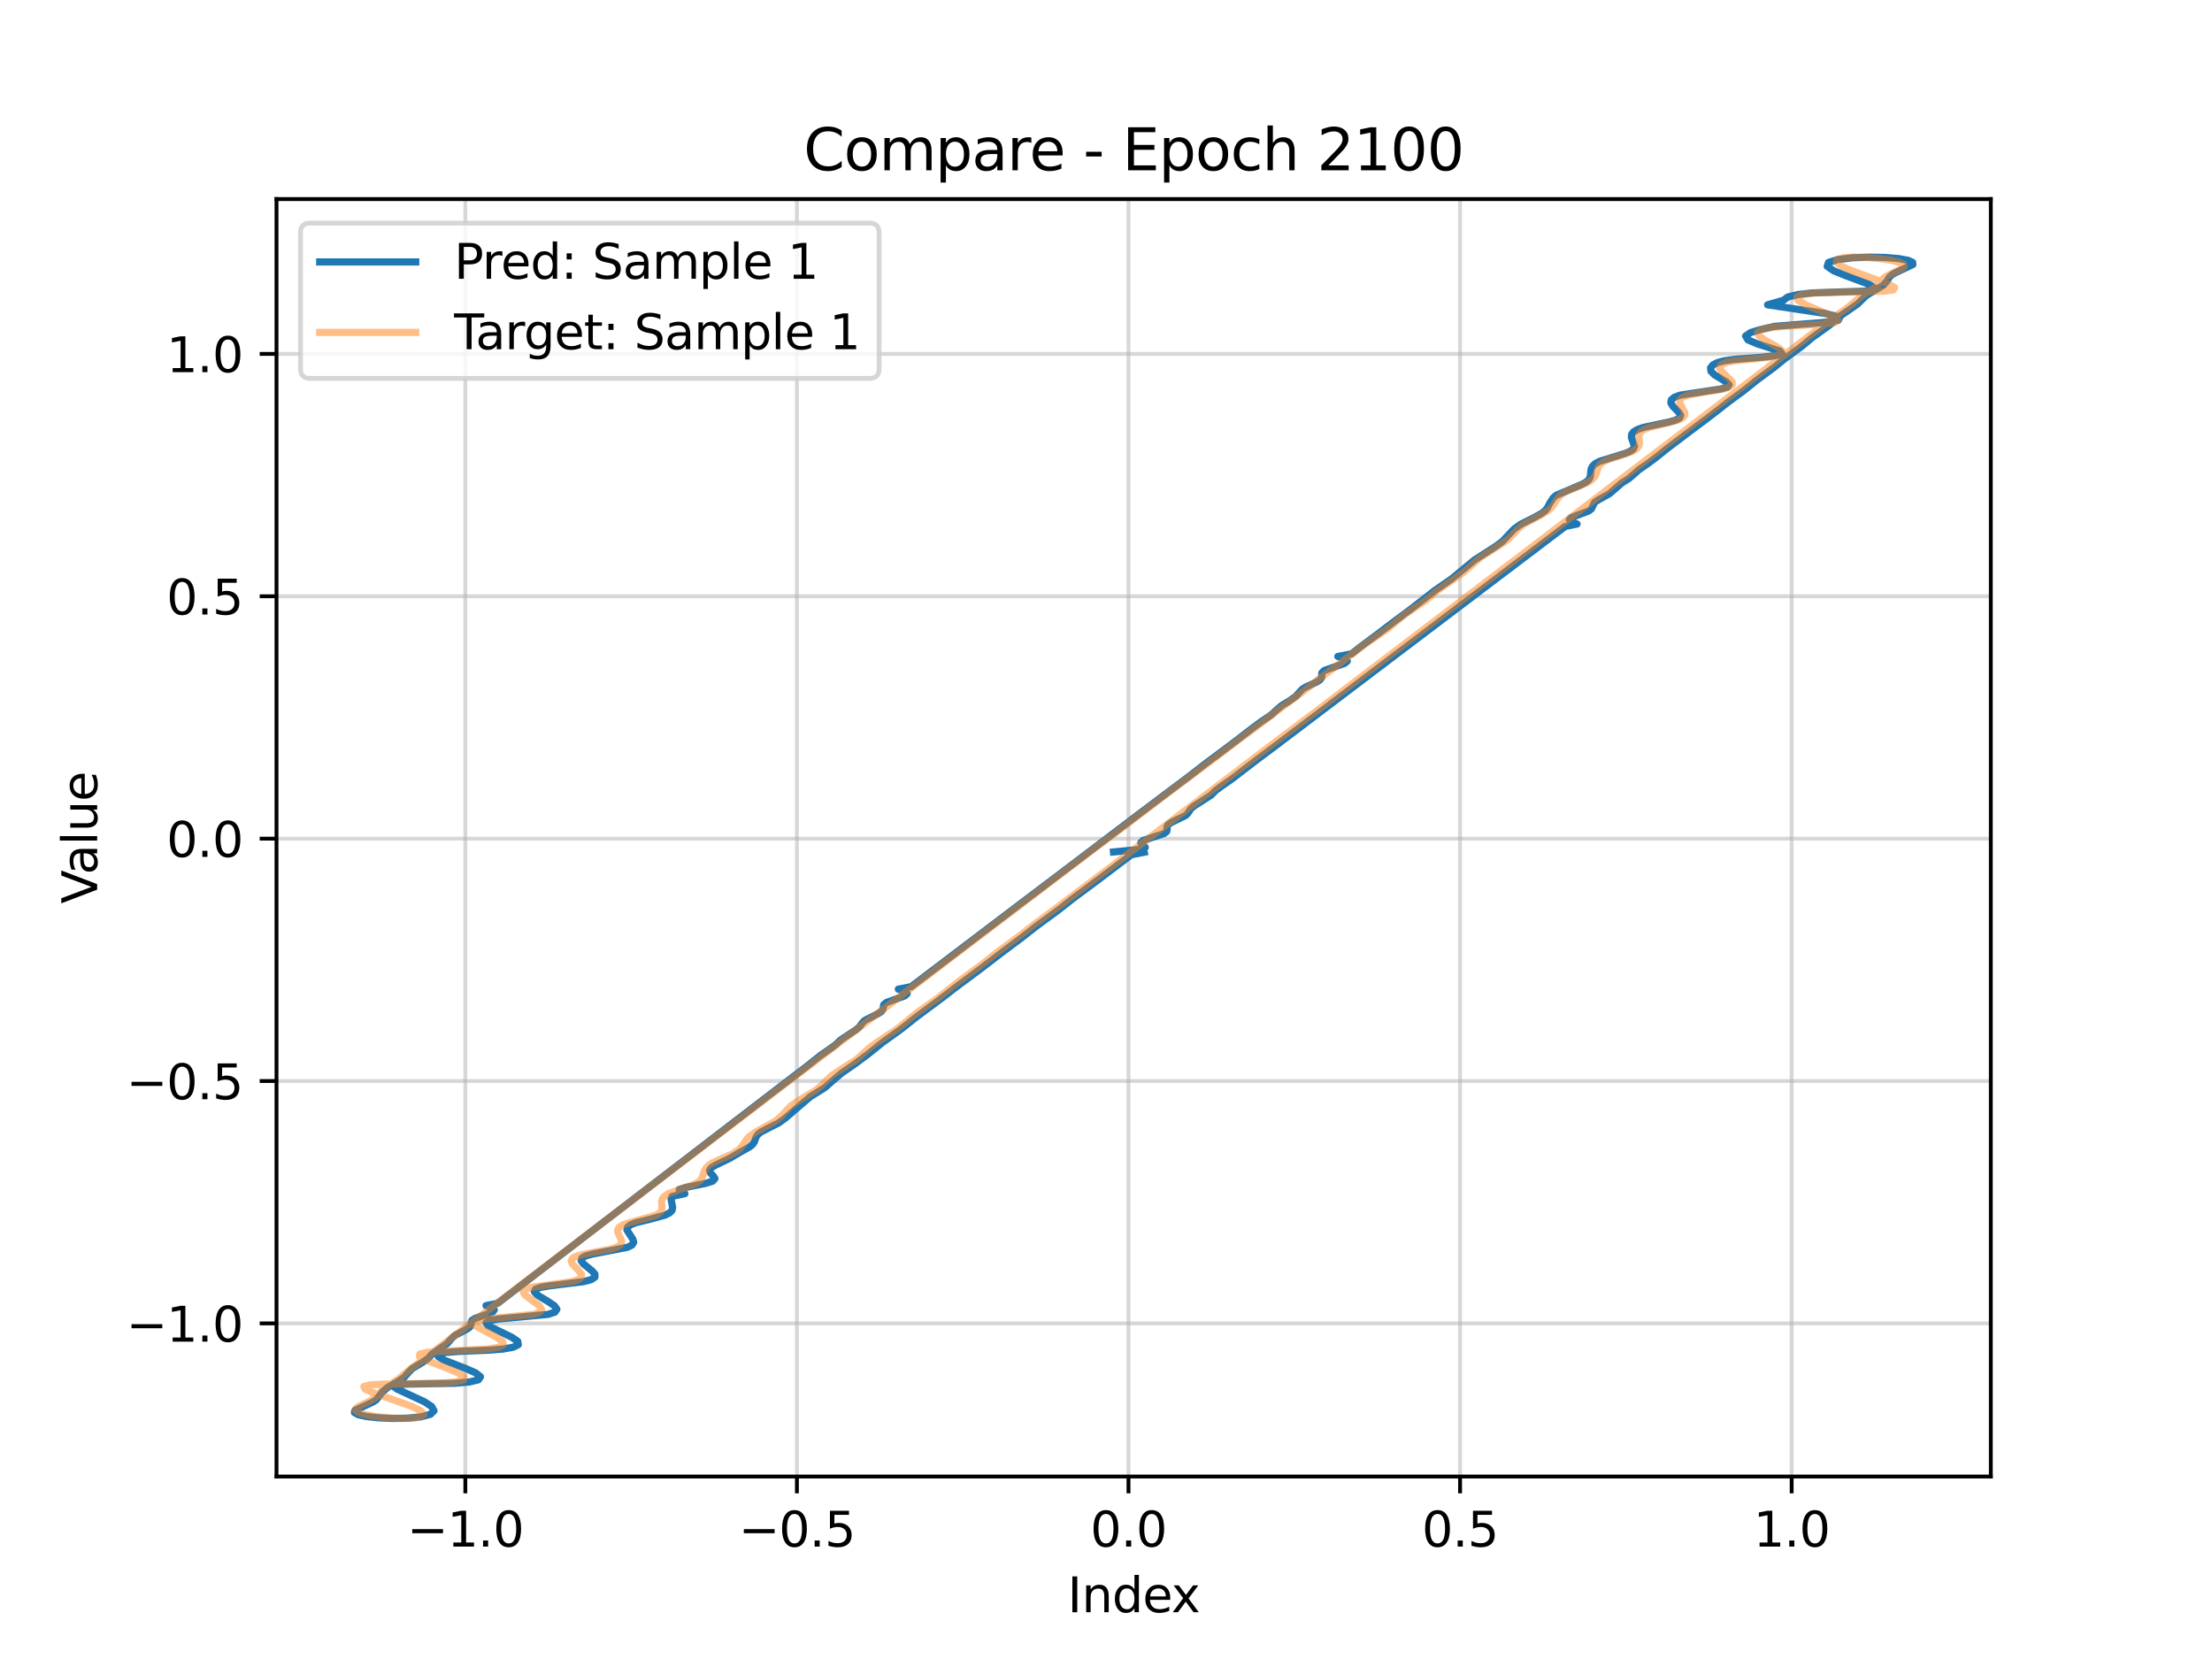<?xml version="1.0" encoding="utf-8" standalone="no"?>
<!DOCTYPE svg PUBLIC "-//W3C//DTD SVG 1.1//EN"
  "http://www.w3.org/Graphics/SVG/1.1/DTD/svg11.dtd">
<svg xmlns:xlink="http://www.w3.org/1999/xlink" width="460.8pt" height="345.6pt" viewBox="0 0 460.8 345.6" xmlns="http://www.w3.org/2000/svg" version="1.1">
 <defs>
  <style type="text/css">*{stroke-linejoin: round; stroke-linecap: butt}</style>
 </defs>
 <g id="figure_1">
  <g id="patch_1">
   <path d="M 0 345.6 
L 460.8 345.6 
L 460.8 0 
L 0 0 
z
" style="fill: #ffffff"/>
  </g>
  <g id="axes_1">
   <g id="patch_2">
    <path d="M 57.6 307.584 
L 414.72 307.584 
L 414.72 41.472 
L 57.6 41.472 
z
" style="fill: #ffffff"/>
   </g>
   <g id="matplotlib.axis_1">
    <g id="xtick_1">
     <g id="line2d_1">
      <path d="M 96.936 307.584 
L 96.936 41.472 
" clip-path="url(#pe2ce6e7494)" style="fill: none; stroke: #b0b0b0; stroke-opacity: 0.5; stroke-width: 0.8; stroke-linecap: square"/>
     </g>
     <g id="line2d_2">
      <defs>
       <path id="mc4936a6d37" d="M 0 0 
L 0 3.5 
" style="stroke: #000000; stroke-width: 0.8"/>
      </defs>
      <g>
       <use xlink:href="#mc4936a6d37" x="96.936" y="307.584" style="stroke: #000000; stroke-width: 0.8"/>
      </g>
     </g>
     <g id="text_1">
      <!-- −1.0 -->
      <g transform="translate(84.795 322.182) scale(0.1 -0.1)">
       <defs>
        <path id="DejaVuSans-2212" d="M 678 2272 
L 4684 2272 
L 4684 1741 
L 678 1741 
L 678 2272 
z
" transform="scale(0.016)"/>
        <path id="DejaVuSans-31" d="M 794 531 
L 1825 531 
L 1825 4091 
L 703 3866 
L 703 4441 
L 1819 4666 
L 2450 4666 
L 2450 531 
L 3481 531 
L 3481 0 
L 794 0 
L 794 531 
z
" transform="scale(0.016)"/>
        <path id="DejaVuSans-2e" d="M 684 794 
L 1344 794 
L 1344 0 
L 684 0 
L 684 794 
z
" transform="scale(0.016)"/>
        <path id="DejaVuSans-30" d="M 2034 4250 
Q 1547 4250 1301 3770 
Q 1056 3291 1056 2328 
Q 1056 1369 1301 889 
Q 1547 409 2034 409 
Q 2525 409 2770 889 
Q 3016 1369 3016 2328 
Q 3016 3291 2770 3770 
Q 2525 4250 2034 4250 
z
M 2034 4750 
Q 2819 4750 3233 4129 
Q 3647 3509 3647 2328 
Q 3647 1150 3233 529 
Q 2819 -91 2034 -91 
Q 1250 -91 836 529 
Q 422 1150 422 2328 
Q 422 3509 836 4129 
Q 1250 4750 2034 4750 
z
" transform="scale(0.016)"/>
       </defs>
       <use xlink:href="#DejaVuSans-2212"/>
       <use xlink:href="#DejaVuSans-31" transform="translate(83.789 0)"/>
       <use xlink:href="#DejaVuSans-2e" transform="translate(147.412 0)"/>
       <use xlink:href="#DejaVuSans-30" transform="translate(179.199 0)"/>
      </g>
     </g>
    </g>
    <g id="xtick_2">
     <g id="line2d_3">
      <path d="M 166.011 307.584 
L 166.011 41.472 
" clip-path="url(#pe2ce6e7494)" style="fill: none; stroke: #b0b0b0; stroke-opacity: 0.5; stroke-width: 0.8; stroke-linecap: square"/>
     </g>
     <g id="line2d_4">
      <g>
       <use xlink:href="#mc4936a6d37" x="166.011" y="307.584" style="stroke: #000000; stroke-width: 0.8"/>
      </g>
     </g>
     <g id="text_2">
      <!-- −0.5 -->
      <g transform="translate(153.869 322.182) scale(0.1 -0.1)">
       <defs>
        <path id="DejaVuSans-35" d="M 691 4666 
L 3169 4666 
L 3169 4134 
L 1269 4134 
L 1269 2991 
Q 1406 3038 1543 3061 
Q 1681 3084 1819 3084 
Q 2600 3084 3056 2656 
Q 3513 2228 3513 1497 
Q 3513 744 3044 326 
Q 2575 -91 1722 -91 
Q 1428 -91 1123 -41 
Q 819 9 494 109 
L 494 744 
Q 775 591 1075 516 
Q 1375 441 1709 441 
Q 2250 441 2565 725 
Q 2881 1009 2881 1497 
Q 2881 1984 2565 2268 
Q 2250 2553 1709 2553 
Q 1456 2553 1204 2497 
Q 953 2441 691 2322 
L 691 4666 
z
" transform="scale(0.016)"/>
       </defs>
       <use xlink:href="#DejaVuSans-2212"/>
       <use xlink:href="#DejaVuSans-30" transform="translate(83.789 0)"/>
       <use xlink:href="#DejaVuSans-2e" transform="translate(147.412 0)"/>
       <use xlink:href="#DejaVuSans-35" transform="translate(179.199 0)"/>
      </g>
     </g>
    </g>
    <g id="xtick_3">
     <g id="line2d_5">
      <path d="M 235.085 307.584 
L 235.085 41.472 
" clip-path="url(#pe2ce6e7494)" style="fill: none; stroke: #b0b0b0; stroke-opacity: 0.5; stroke-width: 0.8; stroke-linecap: square"/>
     </g>
     <g id="line2d_6">
      <g>
       <use xlink:href="#mc4936a6d37" x="235.085" y="307.584" style="stroke: #000000; stroke-width: 0.8"/>
      </g>
     </g>
     <g id="text_3">
      <!-- 0.0 -->
      <g transform="translate(227.133 322.182) scale(0.1 -0.1)">
       <use xlink:href="#DejaVuSans-30"/>
       <use xlink:href="#DejaVuSans-2e" transform="translate(63.623 0)"/>
       <use xlink:href="#DejaVuSans-30" transform="translate(95.41 0)"/>
      </g>
     </g>
    </g>
    <g id="xtick_4">
     <g id="line2d_7">
      <path d="M 304.159 307.584 
L 304.159 41.472 
" clip-path="url(#pe2ce6e7494)" style="fill: none; stroke: #b0b0b0; stroke-opacity: 0.5; stroke-width: 0.8; stroke-linecap: square"/>
     </g>
     <g id="line2d_8">
      <g>
       <use xlink:href="#mc4936a6d37" x="304.159" y="307.584" style="stroke: #000000; stroke-width: 0.8"/>
      </g>
     </g>
     <g id="text_4">
      <!-- 0.5 -->
      <g transform="translate(296.208 322.182) scale(0.1 -0.1)">
       <use xlink:href="#DejaVuSans-30"/>
       <use xlink:href="#DejaVuSans-2e" transform="translate(63.623 0)"/>
       <use xlink:href="#DejaVuSans-35" transform="translate(95.41 0)"/>
      </g>
     </g>
    </g>
    <g id="xtick_5">
     <g id="line2d_9">
      <path d="M 373.234 307.584 
L 373.234 41.472 
" clip-path="url(#pe2ce6e7494)" style="fill: none; stroke: #b0b0b0; stroke-opacity: 0.5; stroke-width: 0.8; stroke-linecap: square"/>
     </g>
     <g id="line2d_10">
      <g>
       <use xlink:href="#mc4936a6d37" x="373.234" y="307.584" style="stroke: #000000; stroke-width: 0.8"/>
      </g>
     </g>
     <g id="text_5">
      <!-- 1.0 -->
      <g transform="translate(365.282 322.182) scale(0.1 -0.1)">
       <use xlink:href="#DejaVuSans-31"/>
       <use xlink:href="#DejaVuSans-2e" transform="translate(63.623 0)"/>
       <use xlink:href="#DejaVuSans-30" transform="translate(95.41 0)"/>
      </g>
     </g>
    </g>
    <g id="text_6">
     <!-- Index -->
     <g transform="translate(222.394 335.861) scale(0.1 -0.1)">
      <defs>
       <path id="DejaVuSans-49" d="M 628 4666 
L 1259 4666 
L 1259 0 
L 628 0 
L 628 4666 
z
" transform="scale(0.016)"/>
       <path id="DejaVuSans-6e" d="M 3513 2113 
L 3513 0 
L 2938 0 
L 2938 2094 
Q 2938 2591 2744 2837 
Q 2550 3084 2163 3084 
Q 1697 3084 1428 2787 
Q 1159 2491 1159 1978 
L 1159 0 
L 581 0 
L 581 3500 
L 1159 3500 
L 1159 2956 
Q 1366 3272 1645 3428 
Q 1925 3584 2291 3584 
Q 2894 3584 3203 3211 
Q 3513 2838 3513 2113 
z
" transform="scale(0.016)"/>
       <path id="DejaVuSans-64" d="M 2906 2969 
L 2906 4863 
L 3481 4863 
L 3481 0 
L 2906 0 
L 2906 525 
Q 2725 213 2448 61 
Q 2172 -91 1784 -91 
Q 1150 -91 751 415 
Q 353 922 353 1747 
Q 353 2572 751 3078 
Q 1150 3584 1784 3584 
Q 2172 3584 2448 3432 
Q 2725 3281 2906 2969 
z
M 947 1747 
Q 947 1113 1208 752 
Q 1469 391 1925 391 
Q 2381 391 2643 752 
Q 2906 1113 2906 1747 
Q 2906 2381 2643 2742 
Q 2381 3103 1925 3103 
Q 1469 3103 1208 2742 
Q 947 2381 947 1747 
z
" transform="scale(0.016)"/>
       <path id="DejaVuSans-65" d="M 3597 1894 
L 3597 1613 
L 953 1613 
Q 991 1019 1311 708 
Q 1631 397 2203 397 
Q 2534 397 2845 478 
Q 3156 559 3463 722 
L 3463 178 
Q 3153 47 2828 -22 
Q 2503 -91 2169 -91 
Q 1331 -91 842 396 
Q 353 884 353 1716 
Q 353 2575 817 3079 
Q 1281 3584 2069 3584 
Q 2775 3584 3186 3129 
Q 3597 2675 3597 1894 
z
M 3022 2063 
Q 3016 2534 2758 2815 
Q 2500 3097 2075 3097 
Q 1594 3097 1305 2825 
Q 1016 2553 972 2059 
L 3022 2063 
z
" transform="scale(0.016)"/>
       <path id="DejaVuSans-78" d="M 3513 3500 
L 2247 1797 
L 3578 0 
L 2900 0 
L 1881 1375 
L 863 0 
L 184 0 
L 1544 1831 
L 300 3500 
L 978 3500 
L 1906 2253 
L 2834 3500 
L 3513 3500 
z
" transform="scale(0.016)"/>
      </defs>
      <use xlink:href="#DejaVuSans-49"/>
      <use xlink:href="#DejaVuSans-6e" transform="translate(29.492 0)"/>
      <use xlink:href="#DejaVuSans-64" transform="translate(92.871 0)"/>
      <use xlink:href="#DejaVuSans-65" transform="translate(156.348 0)"/>
      <use xlink:href="#DejaVuSans-78" transform="translate(216.121 0)"/>
     </g>
    </g>
   </g>
   <g id="matplotlib.axis_2">
    <g id="ytick_1">
     <g id="line2d_11">
      <path d="M 57.6 275.686 
L 414.72 275.686 
" clip-path="url(#pe2ce6e7494)" style="fill: none; stroke: #b0b0b0; stroke-opacity: 0.5; stroke-width: 0.8; stroke-linecap: square"/>
     </g>
     <g id="line2d_12">
      <defs>
       <path id="m98f93a326c" d="M 0 0 
L -3.5 0 
" style="stroke: #000000; stroke-width: 0.8"/>
      </defs>
      <g>
       <use xlink:href="#m98f93a326c" x="57.6" y="275.686" style="stroke: #000000; stroke-width: 0.8"/>
      </g>
     </g>
     <g id="text_7">
      <!-- −1.0 -->
      <g transform="translate(26.317 279.485) scale(0.1 -0.1)">
       <use xlink:href="#DejaVuSans-2212"/>
       <use xlink:href="#DejaVuSans-31" transform="translate(83.789 0)"/>
       <use xlink:href="#DejaVuSans-2e" transform="translate(147.412 0)"/>
       <use xlink:href="#DejaVuSans-30" transform="translate(179.199 0)"/>
      </g>
     </g>
    </g>
    <g id="ytick_2">
     <g id="line2d_13">
      <path d="M 57.6 225.196 
L 414.72 225.196 
" clip-path="url(#pe2ce6e7494)" style="fill: none; stroke: #b0b0b0; stroke-opacity: 0.5; stroke-width: 0.8; stroke-linecap: square"/>
     </g>
     <g id="line2d_14">
      <g>
       <use xlink:href="#m98f93a326c" x="57.6" y="225.196" style="stroke: #000000; stroke-width: 0.8"/>
      </g>
     </g>
     <g id="text_8">
      <!-- −0.5 -->
      <g transform="translate(26.317 228.995) scale(0.1 -0.1)">
       <use xlink:href="#DejaVuSans-2212"/>
       <use xlink:href="#DejaVuSans-30" transform="translate(83.789 0)"/>
       <use xlink:href="#DejaVuSans-2e" transform="translate(147.412 0)"/>
       <use xlink:href="#DejaVuSans-35" transform="translate(179.199 0)"/>
      </g>
     </g>
    </g>
    <g id="ytick_3">
     <g id="line2d_15">
      <path d="M 57.6 174.706 
L 414.72 174.706 
" clip-path="url(#pe2ce6e7494)" style="fill: none; stroke: #b0b0b0; stroke-opacity: 0.5; stroke-width: 0.8; stroke-linecap: square"/>
     </g>
     <g id="line2d_16">
      <g>
       <use xlink:href="#m98f93a326c" x="57.6" y="174.706" style="stroke: #000000; stroke-width: 0.8"/>
      </g>
     </g>
     <g id="text_9">
      <!-- 0.0 -->
      <g transform="translate(34.697 178.505) scale(0.1 -0.1)">
       <use xlink:href="#DejaVuSans-30"/>
       <use xlink:href="#DejaVuSans-2e" transform="translate(63.623 0)"/>
       <use xlink:href="#DejaVuSans-30" transform="translate(95.41 0)"/>
      </g>
     </g>
    </g>
    <g id="ytick_4">
     <g id="line2d_17">
      <path d="M 57.6 124.216 
L 414.72 124.216 
" clip-path="url(#pe2ce6e7494)" style="fill: none; stroke: #b0b0b0; stroke-opacity: 0.5; stroke-width: 0.8; stroke-linecap: square"/>
     </g>
     <g id="line2d_18">
      <g>
       <use xlink:href="#m98f93a326c" x="57.6" y="124.216" style="stroke: #000000; stroke-width: 0.8"/>
      </g>
     </g>
     <g id="text_10">
      <!-- 0.5 -->
      <g transform="translate(34.697 128.016) scale(0.1 -0.1)">
       <use xlink:href="#DejaVuSans-30"/>
       <use xlink:href="#DejaVuSans-2e" transform="translate(63.623 0)"/>
       <use xlink:href="#DejaVuSans-35" transform="translate(95.41 0)"/>
      </g>
     </g>
    </g>
    <g id="ytick_5">
     <g id="line2d_19">
      <path d="M 57.6 73.726 
L 414.72 73.726 
" clip-path="url(#pe2ce6e7494)" style="fill: none; stroke: #b0b0b0; stroke-opacity: 0.5; stroke-width: 0.8; stroke-linecap: square"/>
     </g>
     <g id="line2d_20">
      <g>
       <use xlink:href="#m98f93a326c" x="57.6" y="73.726" style="stroke: #000000; stroke-width: 0.8"/>
      </g>
     </g>
     <g id="text_11">
      <!-- 1.0 -->
      <g transform="translate(34.697 77.526) scale(0.1 -0.1)">
       <use xlink:href="#DejaVuSans-31"/>
       <use xlink:href="#DejaVuSans-2e" transform="translate(63.623 0)"/>
       <use xlink:href="#DejaVuSans-30" transform="translate(95.41 0)"/>
      </g>
     </g>
    </g>
    <g id="text_12">
     <!-- Value -->
     <g transform="translate(20.238 188.259) rotate(-90) scale(0.1 -0.1)">
      <defs>
       <path id="DejaVuSans-56" d="M 1831 0 
L 50 4666 
L 709 4666 
L 2188 738 
L 3669 4666 
L 4325 4666 
L 2547 0 
L 1831 0 
z
" transform="scale(0.016)"/>
       <path id="DejaVuSans-61" d="M 2194 1759 
Q 1497 1759 1228 1600 
Q 959 1441 959 1056 
Q 959 750 1161 570 
Q 1363 391 1709 391 
Q 2188 391 2477 730 
Q 2766 1069 2766 1631 
L 2766 1759 
L 2194 1759 
z
M 3341 1997 
L 3341 0 
L 2766 0 
L 2766 531 
Q 2569 213 2275 61 
Q 1981 -91 1556 -91 
Q 1019 -91 701 211 
Q 384 513 384 1019 
Q 384 1609 779 1909 
Q 1175 2209 1959 2209 
L 2766 2209 
L 2766 2266 
Q 2766 2663 2505 2880 
Q 2244 3097 1772 3097 
Q 1472 3097 1187 3025 
Q 903 2953 641 2809 
L 641 3341 
Q 956 3463 1253 3523 
Q 1550 3584 1831 3584 
Q 2591 3584 2966 3190 
Q 3341 2797 3341 1997 
z
" transform="scale(0.016)"/>
       <path id="DejaVuSans-6c" d="M 603 4863 
L 1178 4863 
L 1178 0 
L 603 0 
L 603 4863 
z
" transform="scale(0.016)"/>
       <path id="DejaVuSans-75" d="M 544 1381 
L 544 3500 
L 1119 3500 
L 1119 1403 
Q 1119 906 1312 657 
Q 1506 409 1894 409 
Q 2359 409 2629 706 
Q 2900 1003 2900 1516 
L 2900 3500 
L 3475 3500 
L 3475 0 
L 2900 0 
L 2900 538 
Q 2691 219 2414 64 
Q 2138 -91 1772 -91 
Q 1169 -91 856 284 
Q 544 659 544 1381 
z
M 1991 3584 
L 1991 3584 
z
" transform="scale(0.016)"/>
      </defs>
      <use xlink:href="#DejaVuSans-56"/>
      <use xlink:href="#DejaVuSans-61" transform="translate(60.658 0)"/>
      <use xlink:href="#DejaVuSans-6c" transform="translate(121.938 0)"/>
      <use xlink:href="#DejaVuSans-75" transform="translate(149.721 0)"/>
      <use xlink:href="#DejaVuSans-65" transform="translate(213.1 0)"/>
     </g>
    </g>
   </g>
   <g id="line2d_21">
    <path d="M 231.965 177.477 
L 236.885 177 
L 238.579 176.522 
L 237.642 175.569 
L 238.106 175.093 
L 242.434 173.672 
L 243.063 173.2 
L 243.137 172.727 
L 243.09 172.254 
L 243.347 171.781 
L 244.073 171.306 
L 246.982 169.881 
L 247.458 169.407 
L 248.08 168.462 
L 248.622 167.992 
L 252.292 165.64 
L 253.222 164.695 
L 254.492 163.752 
L 256.536 162.345 
L 259.577 160.006 
L 262.024 158.13 
L 265.16 155.793 
L 326.054 109.676 
L 328.532 109.167 
L 327.455 108.714 
L 326.926 108.261 
L 327.349 107.809 
L 330.937 106.457 
L 331.521 106.007 
L 332.169 104.657 
L 332.834 104.206 
L 335.271 102.855 
L 337.846 100.615 
L 339.28 99.717 
L 340.346 98.818 
L 341.326 97.922 
L 343.267 96.583 
L 345.06 95.243 
L 347.286 93.452 
L 352.594 89.438 
L 355.574 87.214 
L 357.89 85.43 
L 360.159 83.651 
L 363.2 81.43 
L 365.961 79.206 
L 369.566 76.549 
L 371.736 74.777 
L 375.356 72.133 
L 377.466 70.369 
L 381.131 67.737 
L 383.131 65.981 
L 386.921 63.364 
L 388.717 61.611 
L 390.099 60.755 
L 392.281 59.451 
L 393.086 58.561 
L 393.627 57.684 
L 394.085 57.258 
L 394.795 56.839 
L 398.487 55.104 
L 398.436 54.655 
L 397.495 54.234 
L 395.584 53.88 
L 392.797 53.641 
L 389.409 53.568 
L 385.879 53.704 
L 382.823 54.074 
L 380.916 54.677 
L 380.642 55.48 
L 382.013 56.423 
L 384.499 57.425 
L 389.401 59.247 
L 390.4 59.922 
L 390.026 60.389 
L 388.415 60.658 
L 383.179 60.82 
L 377.41 61.031 
L 374.645 61.349 
L 372.456 61.858 
L 371.522 62.553 
L 368.219 63.499 
L 380.159 65.29 
L 383.263 66.074 
L 382.971 66.704 
L 380.066 67.162 
L 369.681 67.986 
L 366.563 68.698 
L 364.69 69.282 
L 363.639 70.002 
L 364.132 70.81 
L 366.118 71.642 
L 370.764 73.124 
L 371.218 73.683 
L 369.842 74.105 
L 367.135 74.412 
L 361.257 74.88 
L 359.202 75.157 
L 357.781 75.53 
L 356.832 76.023 
L 356.34 76.633 
L 356.427 77.337 
L 357.163 78.089 
L 359.556 79.532 
L 360.196 80.136 
L 359.865 80.634 
L 358.484 81.033 
L 349.956 82.328 
L 348.77 82.775 
L 348.154 83.313 
L 348.08 83.931 
L 348.459 84.601 
L 349.773 85.95 
L 350.113 86.558 
L 349.879 87.092 
L 348.98 87.551 
L 347.512 87.948 
L 342.324 89.048 
L 341.087 89.482 
L 340.27 89.979 
L 339.878 90.536 
L 339.856 91.139 
L 340.488 92.975 
L 340.268 93.52 
L 339.608 94.012 
L 338.533 94.457 
L 333.173 96.12 
L 332.302 96.6 
L 331.742 97.122 
L 331.459 97.679 
L 331.268 99.402 
L 330.97 99.941 
L 330.383 100.445 
L 329.506 100.917 
L 324.199 103.173 
L 323.597 103.678 
L 322.891 104.751 
L 322.326 105.839 
L 321.886 106.364 
L 321.274 106.869 
L 319.584 107.823 
L 316.803 109.213 
L 315.43 110.192 
L 314.449 111.221 
L 312.991 112.773 
L 311.663 113.764 
L 307.18 116.642 
L 302.354 120.615 
L 298.87 123.026 
L 293.833 126.945 
L 290.556 129.372 
L 287.356 131.808 
L 283.426 134.737 
L 281.562 136.203 
L 278.694 136.75 
L 280.038 137.236 
L 280.665 137.72 
L 280.08 138.206 
L 275.882 139.669 
L 275.367 140.159 
L 275.327 141.14 
L 274.989 141.629 
L 274.202 142.116 
L 272.089 143.086 
L 271.29 143.569 
L 270.405 144.535 
L 269.985 145.019 
L 268.618 145.989 
L 267.027 146.962 
L 265.886 147.934 
L 264.842 148.901 
L 262.715 150.341 
L 260.774 151.78 
L 257.641 154.194 
L 253.826 157.065 
L 251.242 158.982 
L 247.523 161.86 
L 242.437 165.675 
L 237.391 169.48 
L 218.083 184.11 
L 213.751 187.384 
L 202.687 195.77 
L 189.816 205.537 
L 187.141 206.058 
L 188.394 206.522 
L 188.98 206.987 
L 188.503 207.451 
L 184.649 208.844 
L 184.092 209.308 
L 183.95 210.233 
L 183.643 210.695 
L 182.929 211.157 
L 180.19 212.543 
L 179.7 213.005 
L 179.023 213.928 
L 178.503 214.389 
L 175.064 216.689 
L 174.105 217.607 
L 172.854 218.525 
L 170.888 219.899 
L 168.006 222.187 
L 165.006 224.469 
L 103.681 271.494 
L 101.243 271.991 
L 102.412 272.434 
L 102.965 272.877 
L 102.604 273.319 
L 101.519 273.76 
L 98.971 274.638 
L 98.312 275.075 
L 98.12 275.513 
L 98.099 275.952 
L 97.907 276.392 
L 97.367 276.833 
L 94.837 278.154 
L 94.307 278.592 
L 93.143 279.899 
L 89.972 282.091 
L 89.213 282.963 
L 87.975 283.828 
L 85.822 285.132 
L 84.985 286.01 
L 84.225 286.885 
L 83 287.746 
L 80.746 289.034 
L 79.709 289.912 
L 78.337 291.658 
L 77.663 292.078 
L 73.948 293.8 
L 73.833 294.25 
L 74.554 294.683 
L 76.214 295.064 
L 78.713 295.35 
L 81.762 295.488 
L 84.922 295.433 
L 87.707 295.151 
L 89.651 294.633 
L 90.414 293.898 
L 89.916 292.998 
L 88.407 292.006 
L 84.313 290.109 
L 82.71 289.366 
L 81.995 288.828 
L 82.524 288.5 
L 84.414 288.346 
L 94.712 288.159 
L 97.739 287.901 
L 99.643 287.449 
L 100.092 286.796 
L 99.065 285.979 
L 96.963 285.066 
L 92.422 283.297 
L 91.289 282.595 
L 91.41 282.075 
L 92.846 281.734 
L 95.376 281.532 
L 101.842 281.261 
L 104.757 281.034 
L 106.896 280.662 
L 107.97 280.121 
L 107.849 279.421 
L 106.671 278.605 
L 101.671 276.158 
L 101.255 275.553 
L 101.957 275.102 
L 103.734 274.788 
L 114.188 273.809 
L 115.579 273.349 
L 116.006 272.752 
L 115.521 272.04 
L 114.387 271.26 
L 111.872 269.731 
L 111.304 269.087 
L 111.548 268.565 
L 112.675 268.161 
L 114.57 267.85 
L 121.582 266.993 
L 123.148 266.575 
L 123.936 266.05 
L 123.936 265.425 
L 123.321 264.729 
L 121.555 263.299 
L 121.08 262.654 
L 121.193 262.096 
L 121.982 261.632 
L 123.393 261.249 
L 130.703 259.841 
L 131.66 259.355 
L 132.009 258.792 
L 131.843 258.166 
L 130.596 256.228 
L 130.715 255.662 
L 131.324 255.165 
L 132.41 254.73 
L 135.492 253.97 
L 138.458 253.169 
L 139.439 252.699 
L 139.982 252.172 
L 140.131 251.597 
L 139.792 249.792 
L 140.001 249.237 
L 142.671 248.667 
L 141.509 248.207 
L 141.523 247.779 
L 142.85 247.366 
L 147.081 246.505 
L 148.503 246.028 
L 148.934 245.514 
L 148.594 244.969 
L 148.032 244.403 
L 147.793 243.834 
L 148.15 243.275 
L 149.027 242.741 
L 152.013 241.303 
L 154.3 239.951 
L 156.091 238.967 
L 156.748 238.445 
L 157.135 237.91 
L 157.519 236.841 
L 157.873 236.322 
L 158.497 235.821 
L 160.359 234.865 
L 162.201 233.934 
L 163.53 232.979 
L 168.786 228.474 
L 171.846 226.56 
L 173.531 225.074 
L 175.28 223.582 
L 178.068 221.643 
L 180.707 219.697 
L 183.757 217.24 
L 187.815 214.313 
L 190.903 211.859 
L 196.166 207.948 
L 199.333 205.505 
L 203.907 202.104 
L 208.975 198.228 
L 212.85 195.329 
L 215.931 192.916 
L 220.505 189.557 
L 223.572 187.148 
L 228.713 183.321 
L 233.131 179.976 
L 235.67 178.073 
L 238.366 177.536 
L 238.366 177.536 
" clip-path="url(#pe2ce6e7494)" style="fill: none; stroke: #1f77b4; stroke-width: 1.5; stroke-linecap: square"/>
   </g>
   <g id="line2d_22">
    <path d="M 235.543 177.477 
L 265.91 154.394 
L 270.258 151.122 
L 273.999 148.323 
L 278.275 145.052 
L 380.436 67.295 
L 382.159 65.981 
L 384.702 64.246 
L 387.866 61.611 
L 390.601 59.891 
L 391.481 59.007 
L 392.219 58.119 
L 392.746 57.684 
L 394.354 56.839 
L 396.163 55.993 
L 396.654 55.554 
L 396.554 55.104 
L 395.693 54.655 
L 394.029 54.234 
L 391.687 53.88 
L 388.954 53.641 
L 386.245 53.568 
L 384.025 53.704 
L 382.711 54.074 
L 382.574 54.677 
L 383.669 55.48 
L 385.802 56.423 
L 393.568 59.247 
L 394.691 59.922 
L 394.382 60.389 
L 392.576 60.658 
L 385.627 60.82 
L 378.018 61.031 
L 375.479 61.349 
L 374.296 61.858 
L 374.522 62.553 
L 376.164 63.499 
L 382.23 66.074 
L 382.903 66.704 
L 382.331 67.162 
L 380.531 67.462 
L 374.509 67.802 
L 371.275 67.986 
L 368.583 68.27 
L 366.81 68.698 
L 366.131 69.282 
L 366.487 70.002 
L 367.611 70.81 
L 370.45 72.432 
L 371.271 73.124 
L 371.262 73.683 
L 370.317 74.105 
L 368.534 74.412 
L 361.299 75.157 
L 359.508 75.53 
L 358.471 76.023 
L 358.223 76.633 
L 358.63 77.337 
L 360.834 79.532 
L 360.857 80.136 
L 360.212 80.634 
L 358.92 81.033 
L 355.13 81.654 
L 351.563 82.328 
L 350.456 82.775 
L 349.924 83.313 
L 349.905 83.931 
L 350.967 85.95 
L 350.931 86.558 
L 350.437 87.092 
L 349.469 87.551 
L 346.538 88.309 
L 343.525 89.048 
L 342.435 89.482 
L 341.742 89.979 
L 341.426 90.536 
L 341.388 91.139 
L 341.505 92.384 
L 341.333 92.975 
L 340.856 93.52 
L 340.045 94.012 
L 337.67 94.869 
L 335.152 95.681 
L 334.166 96.12 
L 333.458 96.6 
L 333.019 97.122 
L 332.635 98.256 
L 332.454 98.836 
L 332.128 99.402 
L 331.585 99.941 
L 330.806 100.445 
L 328.737 101.364 
L 326.606 102.239 
L 325.743 102.694 
L 325.073 103.173 
L 324.215 104.207 
L 323.537 105.298 
L 323.074 105.839 
L 322.465 106.364 
L 320.84 107.354 
L 317.388 109.213 
L 316.224 110.192 
L 314.239 112.262 
L 312.847 113.274 
L 308.359 116.152 
L 304.972 119.147 
L 299.41 123.026 
L 297.137 124.993 
L 294.937 126.46 
L 292.739 127.913 
L 290.964 129.372 
L 289.238 130.835 
L 287.134 132.295 
L 284.266 134.247 
L 277.809 139.18 
L 275.149 141.14 
L 270.817 144.535 
L 266.224 147.934 
L 262.493 150.82 
L 258.553 153.711 
L 254.164 157.065 
L 249.663 160.426 
L 243.925 164.718 
L 232.032 173.752 
L 227.587 177.054 
L 207.262 192.514 
L 95.96 277.274 
L 93.691 279.028 
L 90.795 281.212 
L 88.594 282.963 
L 85.568 285.132 
L 82.964 287.317 
L 79.763 289.471 
L 78.107 291.231 
L 76.65 292.078 
L 74.835 292.92 
L 74.203 293.354 
L 74.064 293.8 
L 74.62 294.25 
L 75.969 294.683 
L 78.064 295.064 
L 80.683 295.35 
L 83.459 295.488 
L 85.937 295.433 
L 87.662 295.151 
L 88.284 294.633 
L 87.647 293.898 
L 85.84 292.998 
L 80.277 291.014 
L 77.693 290.109 
L 76.055 289.366 
L 75.805 288.828 
L 77.126 288.5 
L 79.895 288.346 
L 91.865 288.159 
L 94.882 287.901 
L 96.532 287.449 
L 96.656 286.796 
L 95.412 285.979 
L 93.234 285.066 
L 88.596 283.297 
L 87.382 282.595 
L 87.463 282.075 
L 88.929 281.734 
L 91.576 281.532 
L 101.63 281.034 
L 103.834 280.662 
L 104.853 280.121 
L 104.672 279.421 
L 103.527 278.605 
L 98.958 276.158 
L 98.632 275.553 
L 99.358 275.102 
L 101.085 274.788 
L 111.15 273.809 
L 112.446 273.349 
L 112.816 272.752 
L 112.366 272.04 
L 109.325 269.731 
L 109.003 269.087 
L 109.459 268.565 
L 110.716 268.161 
L 114.891 267.587 
L 119.118 266.993 
L 120.476 266.575 
L 121.122 266.05 
L 121.096 265.425 
L 120.578 264.729 
L 119.222 263.299 
L 118.976 262.654 
L 119.295 262.096 
L 120.233 261.632 
L 121.707 261.249 
L 127.125 260.249 
L 128.433 259.841 
L 129.224 259.355 
L 129.498 258.792 
L 129.371 258.166 
L 128.73 256.851 
L 128.666 256.228 
L 128.997 255.662 
L 129.781 255.165 
L 130.975 254.73 
L 136.611 253.169 
L 137.402 252.699 
L 137.81 252.172 
L 137.915 251.597 
L 137.813 250.384 
L 137.942 249.792 
L 138.36 249.237 
L 139.227 248.667 
L 141.573 247.779 
L 144.075 246.947 
L 145.055 246.505 
L 145.759 246.028 
L 146.196 245.514 
L 146.592 244.403 
L 146.786 243.834 
L 147.124 243.275 
L 147.675 242.741 
L 148.45 242.235 
L 150.474 241.303 
L 152.519 240.411 
L 153.978 239.47 
L 154.817 238.445 
L 155.528 237.372 
L 156.015 236.841 
L 157.412 235.821 
L 161.671 233.462 
L 162.782 232.484 
L 164.692 230.44 
L 166.101 229.44 
L 170.059 227.044 
L 171.173 226.069 
L 173.244 224.076 
L 174.679 223.092 
L 178.487 220.675 
L 180.102 219.204 
L 181.197 218.219 
L 182.545 217.24 
L 186.954 214.313 
L 191.145 210.886 
L 195.338 207.948 
L 199.605 204.536 
L 204.268 201.127 
L 207.929 198.228 
L 212.547 194.843 
L 215.621 192.438 
L 220.827 188.589 
L 224.61 185.718 
L 229.712 181.881 
L 235.464 177.536 
L 235.464 177.536 
" clip-path="url(#pe2ce6e7494)" style="fill: none; stroke: #ff7f0e; stroke-opacity: 0.5; stroke-width: 1.5; stroke-linecap: square"/>
   </g>
   <g id="patch_3">
    <path d="M 57.6 307.584 
L 57.6 41.472 
" style="fill: none; stroke: #000000; stroke-width: 0.8; stroke-linejoin: miter; stroke-linecap: square"/>
   </g>
   <g id="patch_4">
    <path d="M 414.72 307.584 
L 414.72 41.472 
" style="fill: none; stroke: #000000; stroke-width: 0.8; stroke-linejoin: miter; stroke-linecap: square"/>
   </g>
   <g id="patch_5">
    <path d="M 57.6 307.584 
L 414.72 307.584 
" style="fill: none; stroke: #000000; stroke-width: 0.8; stroke-linejoin: miter; stroke-linecap: square"/>
   </g>
   <g id="patch_6">
    <path d="M 57.6 41.472 
L 414.72 41.472 
" style="fill: none; stroke: #000000; stroke-width: 0.8; stroke-linejoin: miter; stroke-linecap: square"/>
   </g>
   <g id="text_13">
    <!-- Compare - Epoch 2100 -->
    <g transform="translate(167.417 35.472) scale(0.12 -0.12)">
     <defs>
      <path id="DejaVuSans-43" d="M 4122 4306 
L 4122 3641 
Q 3803 3938 3442 4084 
Q 3081 4231 2675 4231 
Q 1875 4231 1450 3742 
Q 1025 3253 1025 2328 
Q 1025 1406 1450 917 
Q 1875 428 2675 428 
Q 3081 428 3442 575 
Q 3803 722 4122 1019 
L 4122 359 
Q 3791 134 3420 21 
Q 3050 -91 2638 -91 
Q 1578 -91 968 557 
Q 359 1206 359 2328 
Q 359 3453 968 4101 
Q 1578 4750 2638 4750 
Q 3056 4750 3426 4639 
Q 3797 4528 4122 4306 
z
" transform="scale(0.016)"/>
      <path id="DejaVuSans-6f" d="M 1959 3097 
Q 1497 3097 1228 2736 
Q 959 2375 959 1747 
Q 959 1119 1226 758 
Q 1494 397 1959 397 
Q 2419 397 2687 759 
Q 2956 1122 2956 1747 
Q 2956 2369 2687 2733 
Q 2419 3097 1959 3097 
z
M 1959 3584 
Q 2709 3584 3137 3096 
Q 3566 2609 3566 1747 
Q 3566 888 3137 398 
Q 2709 -91 1959 -91 
Q 1206 -91 779 398 
Q 353 888 353 1747 
Q 353 2609 779 3096 
Q 1206 3584 1959 3584 
z
" transform="scale(0.016)"/>
      <path id="DejaVuSans-6d" d="M 3328 2828 
Q 3544 3216 3844 3400 
Q 4144 3584 4550 3584 
Q 5097 3584 5394 3201 
Q 5691 2819 5691 2113 
L 5691 0 
L 5113 0 
L 5113 2094 
Q 5113 2597 4934 2840 
Q 4756 3084 4391 3084 
Q 3944 3084 3684 2787 
Q 3425 2491 3425 1978 
L 3425 0 
L 2847 0 
L 2847 2094 
Q 2847 2600 2669 2842 
Q 2491 3084 2119 3084 
Q 1678 3084 1418 2786 
Q 1159 2488 1159 1978 
L 1159 0 
L 581 0 
L 581 3500 
L 1159 3500 
L 1159 2956 
Q 1356 3278 1631 3431 
Q 1906 3584 2284 3584 
Q 2666 3584 2933 3390 
Q 3200 3197 3328 2828 
z
" transform="scale(0.016)"/>
      <path id="DejaVuSans-70" d="M 1159 525 
L 1159 -1331 
L 581 -1331 
L 581 3500 
L 1159 3500 
L 1159 2969 
Q 1341 3281 1617 3432 
Q 1894 3584 2278 3584 
Q 2916 3584 3314 3078 
Q 3713 2572 3713 1747 
Q 3713 922 3314 415 
Q 2916 -91 2278 -91 
Q 1894 -91 1617 61 
Q 1341 213 1159 525 
z
M 3116 1747 
Q 3116 2381 2855 2742 
Q 2594 3103 2138 3103 
Q 1681 3103 1420 2742 
Q 1159 2381 1159 1747 
Q 1159 1113 1420 752 
Q 1681 391 2138 391 
Q 2594 391 2855 752 
Q 3116 1113 3116 1747 
z
" transform="scale(0.016)"/>
      <path id="DejaVuSans-72" d="M 2631 2963 
Q 2534 3019 2420 3045 
Q 2306 3072 2169 3072 
Q 1681 3072 1420 2755 
Q 1159 2438 1159 1844 
L 1159 0 
L 581 0 
L 581 3500 
L 1159 3500 
L 1159 2956 
Q 1341 3275 1631 3429 
Q 1922 3584 2338 3584 
Q 2397 3584 2469 3576 
Q 2541 3569 2628 3553 
L 2631 2963 
z
" transform="scale(0.016)"/>
      <path id="DejaVuSans-20" transform="scale(0.016)"/>
      <path id="DejaVuSans-2d" d="M 313 2009 
L 1997 2009 
L 1997 1497 
L 313 1497 
L 313 2009 
z
" transform="scale(0.016)"/>
      <path id="DejaVuSans-45" d="M 628 4666 
L 3578 4666 
L 3578 4134 
L 1259 4134 
L 1259 2753 
L 3481 2753 
L 3481 2222 
L 1259 2222 
L 1259 531 
L 3634 531 
L 3634 0 
L 628 0 
L 628 4666 
z
" transform="scale(0.016)"/>
      <path id="DejaVuSans-63" d="M 3122 3366 
L 3122 2828 
Q 2878 2963 2633 3030 
Q 2388 3097 2138 3097 
Q 1578 3097 1268 2742 
Q 959 2388 959 1747 
Q 959 1106 1268 751 
Q 1578 397 2138 397 
Q 2388 397 2633 464 
Q 2878 531 3122 666 
L 3122 134 
Q 2881 22 2623 -34 
Q 2366 -91 2075 -91 
Q 1284 -91 818 406 
Q 353 903 353 1747 
Q 353 2603 823 3093 
Q 1294 3584 2113 3584 
Q 2378 3584 2631 3529 
Q 2884 3475 3122 3366 
z
" transform="scale(0.016)"/>
      <path id="DejaVuSans-68" d="M 3513 2113 
L 3513 0 
L 2938 0 
L 2938 2094 
Q 2938 2591 2744 2837 
Q 2550 3084 2163 3084 
Q 1697 3084 1428 2787 
Q 1159 2491 1159 1978 
L 1159 0 
L 581 0 
L 581 4863 
L 1159 4863 
L 1159 2956 
Q 1366 3272 1645 3428 
Q 1925 3584 2291 3584 
Q 2894 3584 3203 3211 
Q 3513 2838 3513 2113 
z
" transform="scale(0.016)"/>
      <path id="DejaVuSans-32" d="M 1228 531 
L 3431 531 
L 3431 0 
L 469 0 
L 469 531 
Q 828 903 1448 1529 
Q 2069 2156 2228 2338 
Q 2531 2678 2651 2914 
Q 2772 3150 2772 3378 
Q 2772 3750 2511 3984 
Q 2250 4219 1831 4219 
Q 1534 4219 1204 4116 
Q 875 4013 500 3803 
L 500 4441 
Q 881 4594 1212 4672 
Q 1544 4750 1819 4750 
Q 2544 4750 2975 4387 
Q 3406 4025 3406 3419 
Q 3406 3131 3298 2873 
Q 3191 2616 2906 2266 
Q 2828 2175 2409 1742 
Q 1991 1309 1228 531 
z
" transform="scale(0.016)"/>
     </defs>
     <use xlink:href="#DejaVuSans-43"/>
     <use xlink:href="#DejaVuSans-6f" transform="translate(69.824 0)"/>
     <use xlink:href="#DejaVuSans-6d" transform="translate(131.006 0)"/>
     <use xlink:href="#DejaVuSans-70" transform="translate(228.418 0)"/>
     <use xlink:href="#DejaVuSans-61" transform="translate(291.895 0)"/>
     <use xlink:href="#DejaVuSans-72" transform="translate(353.174 0)"/>
     <use xlink:href="#DejaVuSans-65" transform="translate(392.037 0)"/>
     <use xlink:href="#DejaVuSans-20" transform="translate(453.561 0)"/>
     <use xlink:href="#DejaVuSans-2d" transform="translate(485.348 0)"/>
     <use xlink:href="#DejaVuSans-20" transform="translate(521.432 0)"/>
     <use xlink:href="#DejaVuSans-45" transform="translate(553.219 0)"/>
     <use xlink:href="#DejaVuSans-70" transform="translate(616.402 0)"/>
     <use xlink:href="#DejaVuSans-6f" transform="translate(679.879 0)"/>
     <use xlink:href="#DejaVuSans-63" transform="translate(741.061 0)"/>
     <use xlink:href="#DejaVuSans-68" transform="translate(796.041 0)"/>
     <use xlink:href="#DejaVuSans-20" transform="translate(859.42 0)"/>
     <use xlink:href="#DejaVuSans-32" transform="translate(891.207 0)"/>
     <use xlink:href="#DejaVuSans-31" transform="translate(954.83 0)"/>
     <use xlink:href="#DejaVuSans-30" transform="translate(1018.453 0)"/>
     <use xlink:href="#DejaVuSans-30" transform="translate(1082.076 0)"/>
    </g>
   </g>
   <g id="legend_1">
    <g id="patch_7">
     <path d="M 64.6 78.828 
L 181.128 78.828 
Q 183.128 78.828 183.128 76.828 
L 183.128 48.472 
Q 183.128 46.472 181.128 46.472 
L 64.6 46.472 
Q 62.6 46.472 62.6 48.472 
L 62.6 76.828 
Q 62.6 78.828 64.6 78.828 
z
" style="fill: #ffffff; opacity: 0.8; stroke: #cccccc; stroke-linejoin: miter"/>
    </g>
    <g id="line2d_23">
     <path d="M 66.6 54.57 
L 76.6 54.57 
L 86.6 54.57 
" style="fill: none; stroke: #1f77b4; stroke-width: 1.5; stroke-linecap: square"/>
    </g>
    <g id="text_14">
     <!-- Pred: Sample 1 -->
     <g transform="translate(94.6 58.07) scale(0.1 -0.1)">
      <defs>
       <path id="DejaVuSans-50" d="M 1259 4147 
L 1259 2394 
L 2053 2394 
Q 2494 2394 2734 2622 
Q 2975 2850 2975 3272 
Q 2975 3691 2734 3919 
Q 2494 4147 2053 4147 
L 1259 4147 
z
M 628 4666 
L 2053 4666 
Q 2838 4666 3239 4311 
Q 3641 3956 3641 3272 
Q 3641 2581 3239 2228 
Q 2838 1875 2053 1875 
L 1259 1875 
L 1259 0 
L 628 0 
L 628 4666 
z
" transform="scale(0.016)"/>
       <path id="DejaVuSans-3a" d="M 750 794 
L 1409 794 
L 1409 0 
L 750 0 
L 750 794 
z
M 750 3309 
L 1409 3309 
L 1409 2516 
L 750 2516 
L 750 3309 
z
" transform="scale(0.016)"/>
       <path id="DejaVuSans-53" d="M 3425 4513 
L 3425 3897 
Q 3066 4069 2747 4153 
Q 2428 4238 2131 4238 
Q 1616 4238 1336 4038 
Q 1056 3838 1056 3469 
Q 1056 3159 1242 3001 
Q 1428 2844 1947 2747 
L 2328 2669 
Q 3034 2534 3370 2195 
Q 3706 1856 3706 1288 
Q 3706 609 3251 259 
Q 2797 -91 1919 -91 
Q 1588 -91 1214 -16 
Q 841 59 441 206 
L 441 856 
Q 825 641 1194 531 
Q 1563 422 1919 422 
Q 2459 422 2753 634 
Q 3047 847 3047 1241 
Q 3047 1584 2836 1778 
Q 2625 1972 2144 2069 
L 1759 2144 
Q 1053 2284 737 2584 
Q 422 2884 422 3419 
Q 422 4038 858 4394 
Q 1294 4750 2059 4750 
Q 2388 4750 2728 4690 
Q 3069 4631 3425 4513 
z
" transform="scale(0.016)"/>
      </defs>
      <use xlink:href="#DejaVuSans-50"/>
      <use xlink:href="#DejaVuSans-72" transform="translate(58.553 0)"/>
      <use xlink:href="#DejaVuSans-65" transform="translate(97.416 0)"/>
      <use xlink:href="#DejaVuSans-64" transform="translate(158.939 0)"/>
      <use xlink:href="#DejaVuSans-3a" transform="translate(222.416 0)"/>
      <use xlink:href="#DejaVuSans-20" transform="translate(256.107 0)"/>
      <use xlink:href="#DejaVuSans-53" transform="translate(287.895 0)"/>
      <use xlink:href="#DejaVuSans-61" transform="translate(351.371 0)"/>
      <use xlink:href="#DejaVuSans-6d" transform="translate(412.65 0)"/>
      <use xlink:href="#DejaVuSans-70" transform="translate(510.062 0)"/>
      <use xlink:href="#DejaVuSans-6c" transform="translate(573.539 0)"/>
      <use xlink:href="#DejaVuSans-65" transform="translate(601.322 0)"/>
      <use xlink:href="#DejaVuSans-20" transform="translate(662.846 0)"/>
      <use xlink:href="#DejaVuSans-31" transform="translate(694.633 0)"/>
     </g>
    </g>
    <g id="line2d_24">
     <path d="M 66.6 69.249 
L 76.6 69.249 
L 86.6 69.249 
" style="fill: none; stroke: #ff7f0e; stroke-opacity: 0.5; stroke-width: 1.5; stroke-linecap: square"/>
    </g>
    <g id="text_15">
     <!-- Target: Sample 1 -->
     <g transform="translate(94.6 72.749) scale(0.1 -0.1)">
      <defs>
       <path id="DejaVuSans-54" d="M -19 4666 
L 3928 4666 
L 3928 4134 
L 2272 4134 
L 2272 0 
L 1638 0 
L 1638 4134 
L -19 4134 
L -19 4666 
z
" transform="scale(0.016)"/>
       <path id="DejaVuSans-67" d="M 2906 1791 
Q 2906 2416 2648 2759 
Q 2391 3103 1925 3103 
Q 1463 3103 1205 2759 
Q 947 2416 947 1791 
Q 947 1169 1205 825 
Q 1463 481 1925 481 
Q 2391 481 2648 825 
Q 2906 1169 2906 1791 
z
M 3481 434 
Q 3481 -459 3084 -895 
Q 2688 -1331 1869 -1331 
Q 1566 -1331 1297 -1286 
Q 1028 -1241 775 -1147 
L 775 -588 
Q 1028 -725 1275 -790 
Q 1522 -856 1778 -856 
Q 2344 -856 2625 -561 
Q 2906 -266 2906 331 
L 2906 616 
Q 2728 306 2450 153 
Q 2172 0 1784 0 
Q 1141 0 747 490 
Q 353 981 353 1791 
Q 353 2603 747 3093 
Q 1141 3584 1784 3584 
Q 2172 3584 2450 3431 
Q 2728 3278 2906 2969 
L 2906 3500 
L 3481 3500 
L 3481 434 
z
" transform="scale(0.016)"/>
       <path id="DejaVuSans-74" d="M 1172 4494 
L 1172 3500 
L 2356 3500 
L 2356 3053 
L 1172 3053 
L 1172 1153 
Q 1172 725 1289 603 
Q 1406 481 1766 481 
L 2356 481 
L 2356 0 
L 1766 0 
Q 1100 0 847 248 
Q 594 497 594 1153 
L 594 3053 
L 172 3053 
L 172 3500 
L 594 3500 
L 594 4494 
L 1172 4494 
z
" transform="scale(0.016)"/>
      </defs>
      <use xlink:href="#DejaVuSans-54"/>
      <use xlink:href="#DejaVuSans-61" transform="translate(44.584 0)"/>
      <use xlink:href="#DejaVuSans-72" transform="translate(105.863 0)"/>
      <use xlink:href="#DejaVuSans-67" transform="translate(145.227 0)"/>
      <use xlink:href="#DejaVuSans-65" transform="translate(208.703 0)"/>
      <use xlink:href="#DejaVuSans-74" transform="translate(270.227 0)"/>
      <use xlink:href="#DejaVuSans-3a" transform="translate(309.436 0)"/>
      <use xlink:href="#DejaVuSans-20" transform="translate(343.127 0)"/>
      <use xlink:href="#DejaVuSans-53" transform="translate(374.914 0)"/>
      <use xlink:href="#DejaVuSans-61" transform="translate(438.391 0)"/>
      <use xlink:href="#DejaVuSans-6d" transform="translate(499.67 0)"/>
      <use xlink:href="#DejaVuSans-70" transform="translate(597.082 0)"/>
      <use xlink:href="#DejaVuSans-6c" transform="translate(660.559 0)"/>
      <use xlink:href="#DejaVuSans-65" transform="translate(688.342 0)"/>
      <use xlink:href="#DejaVuSans-20" transform="translate(749.865 0)"/>
      <use xlink:href="#DejaVuSans-31" transform="translate(781.652 0)"/>
     </g>
    </g>
   </g>
  </g>
 </g>
 <defs>
  <clipPath id="pe2ce6e7494">
   <rect x="57.6" y="41.472" width="357.12" height="266.112"/>
  </clipPath>
 </defs>
</svg>
